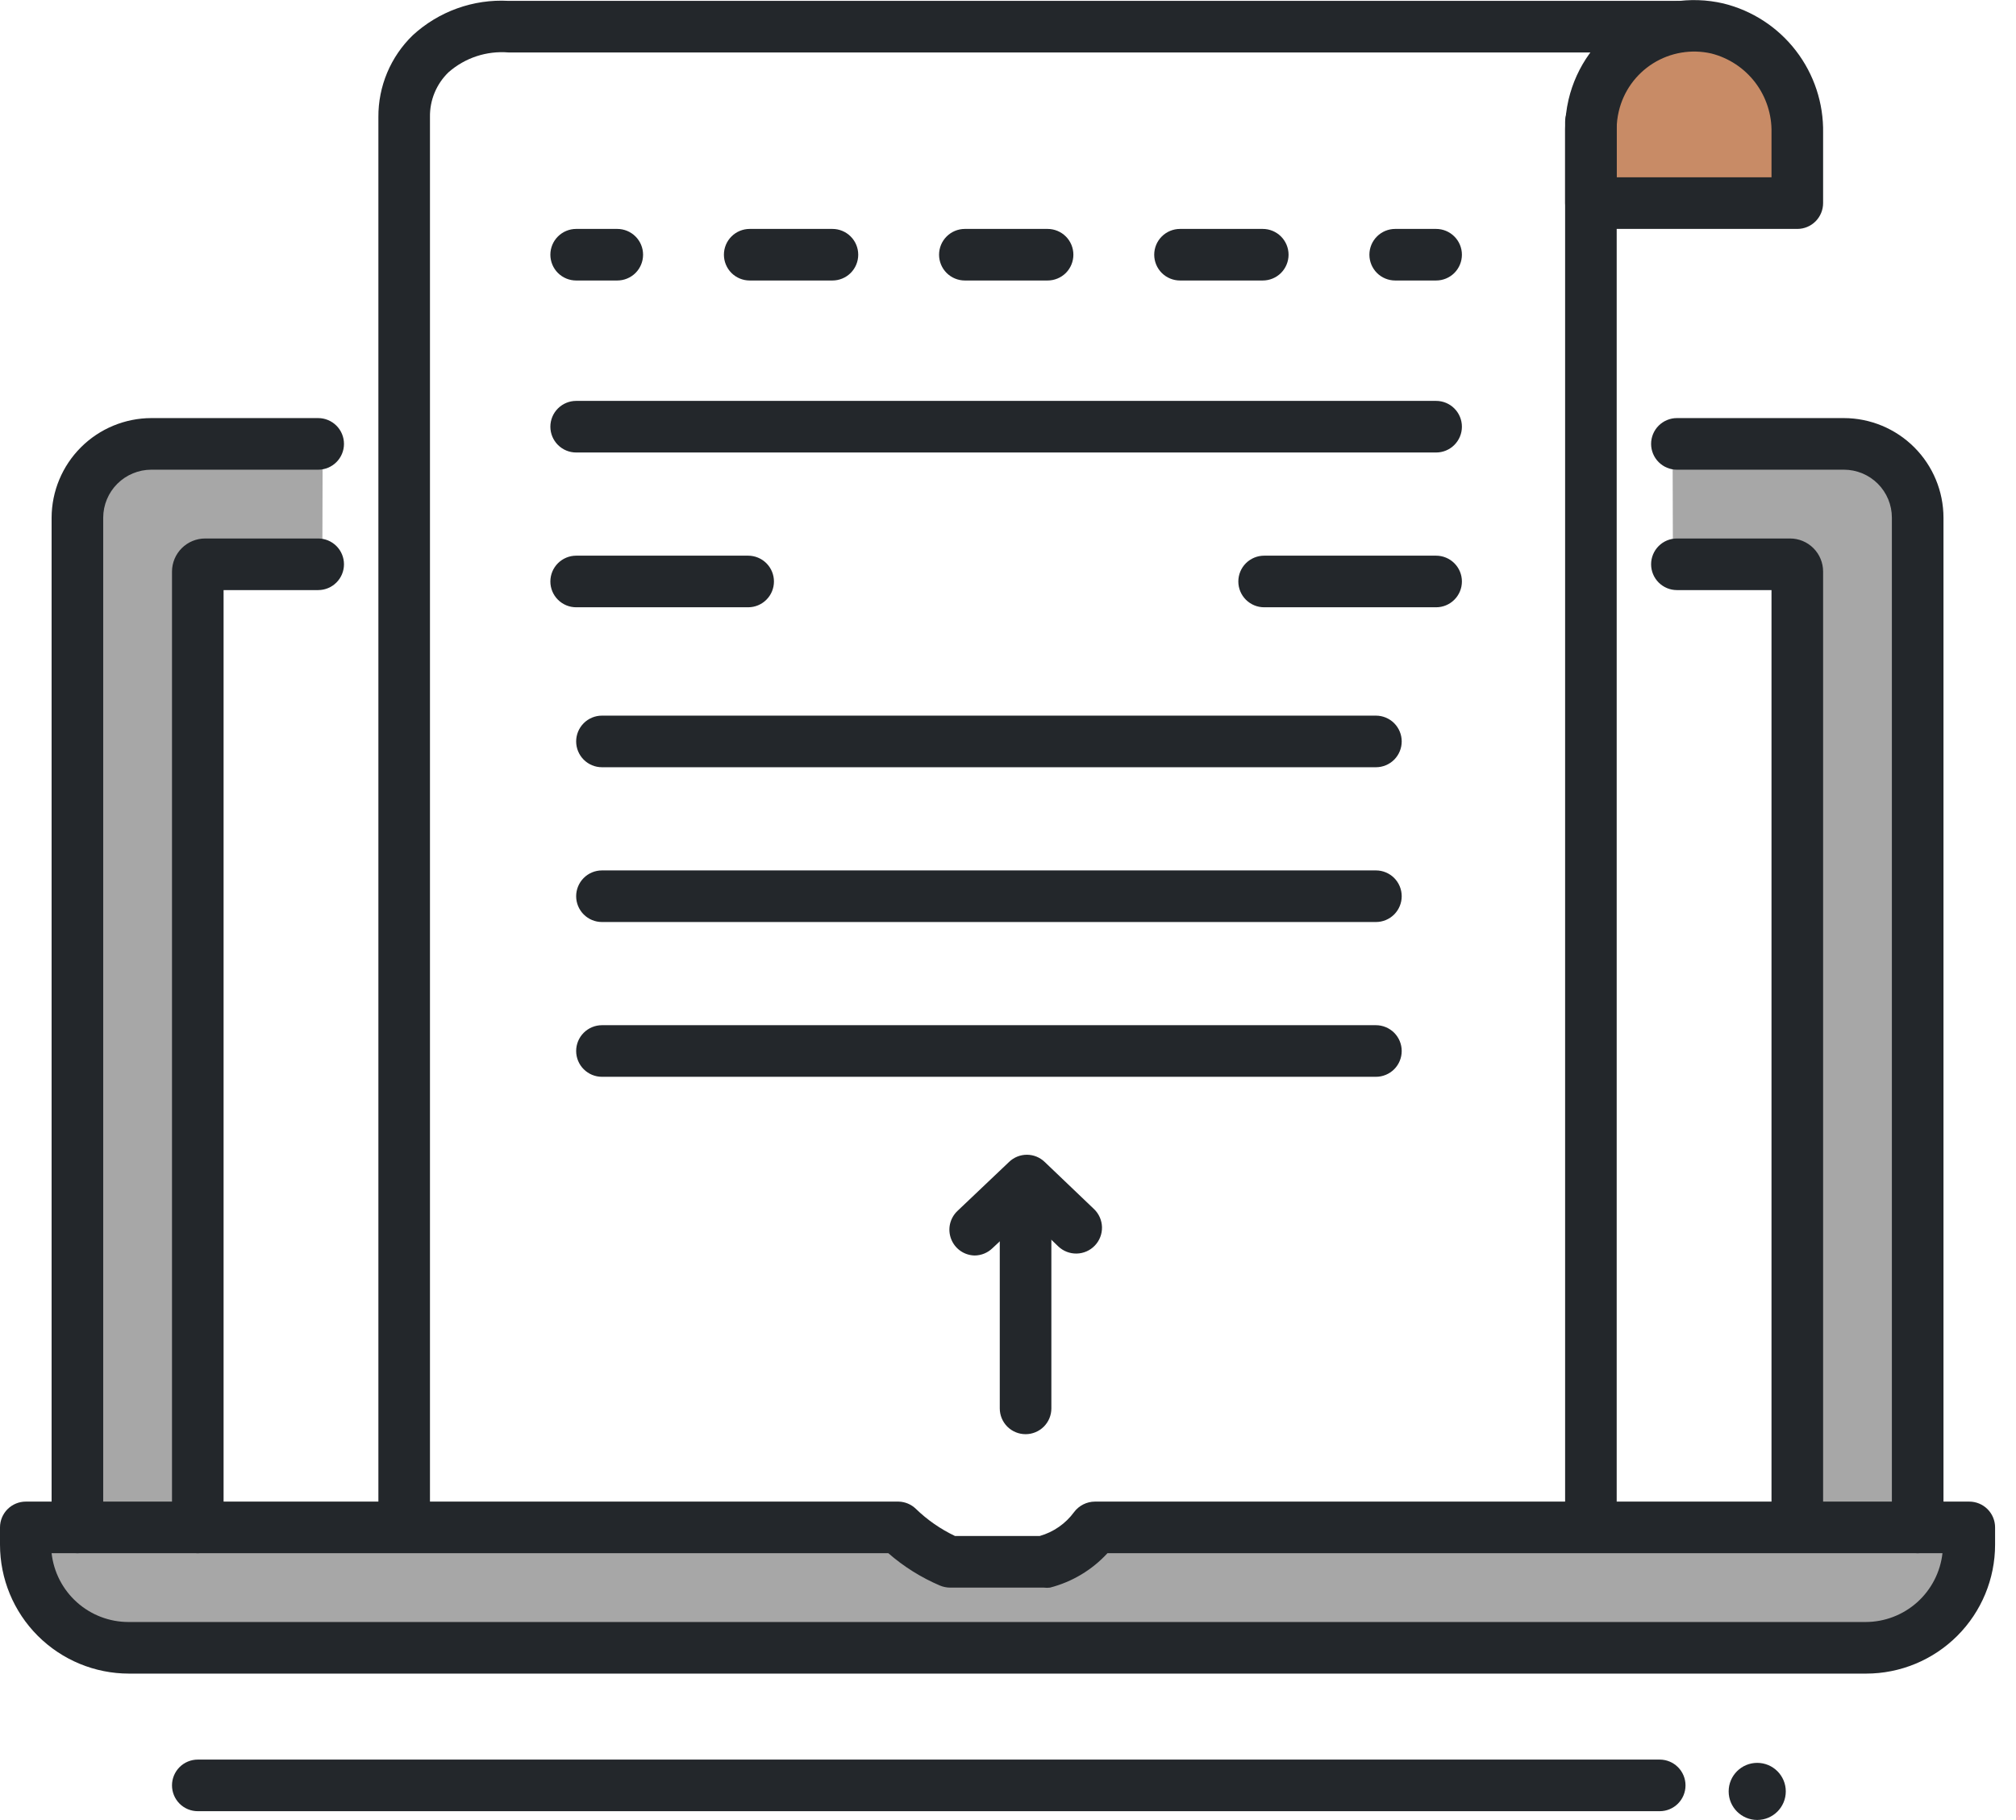 <svg aria-hidden="true" class="icon icon--electronic-filing" width="72" height="65" viewBox="0 0 72 65" fill="none" xmlns="http://www.w3.org/2000/svg">
<path d="M11.511 20.461H7.021C6.952 20.462 6.887 20.49 6.838 20.538C6.789 20.585 6.76 20.65 6.757 20.719V55.055L2.457 54.877V18.796C2.459 18.097 2.738 17.426 3.233 16.932C3.728 16.438 4.399 16.161 5.098 16.161H11.523L11.511 20.461Z" fill="#A7A7A7"/>
<path d="M59.748 20.461H63.624C63.693 20.461 63.758 20.488 63.806 20.536C63.855 20.585 63.882 20.65 63.882 20.719V55.055L68.182 54.877V18.796C68.182 18.097 67.904 17.427 67.41 16.933C66.916 16.439 66.246 16.161 65.547 16.161H59.736L59.748 20.461Z" fill="#A7A7A7"/>
<path d="M39.122 54.859C39.001 55.243 38.752 55.575 38.417 55.798C38.082 56.022 37.68 56.124 37.279 56.087H33.937C33.157 56.161 32.095 54.859 32.095 54.859H0.614V55.473C0.614 56.45 1.003 57.388 1.694 58.079C2.385 58.77 3.322 59.158 4.3 59.158H66.339C67.317 59.158 68.254 58.77 68.945 58.079C69.636 57.388 70.025 56.45 70.025 55.473V54.859H39.122Z" fill="#A7A7A7"/>
<path d="M62.758 65C63.321 65 63.778 64.543 63.778 63.98C63.778 63.417 63.321 62.961 62.758 62.961C62.195 62.961 61.738 63.417 61.738 63.98C61.738 64.543 62.195 65 62.758 65Z" fill="#23272B"/>
<path d="M59.275 64.687H7.064C6.82 64.687 6.585 64.59 6.412 64.417C6.24 64.244 6.143 64.01 6.143 63.765C6.143 63.521 6.24 63.287 6.412 63.114C6.585 62.941 6.82 62.844 7.064 62.844H59.275C59.52 62.844 59.754 62.941 59.927 63.114C60.1 63.287 60.197 63.521 60.197 63.765C60.197 64.01 60.1 64.244 59.927 64.417C59.754 64.59 59.52 64.687 59.275 64.687Z" fill="#23272B"/>
<path d="M56.511 4.429V6.947H63.882V4.3C63.882 3.322 63.494 2.385 62.803 1.694C62.112 1.003 61.174 0.614 60.197 0.614C59.928 0.612 59.66 0.641 59.398 0.7C58.565 0.902 57.826 1.381 57.301 2.059C56.777 2.736 56.498 3.572 56.511 4.429V4.429Z" fill="#C88B66"/>
<path d="M2.764 55.473C2.52 55.473 2.285 55.376 2.113 55.203C1.94 55.03 1.843 54.796 1.843 54.552V18.489C1.846 17.546 2.223 16.642 2.89 15.976C3.558 15.309 4.462 14.934 5.405 14.932H11.364C11.608 14.932 11.842 15.03 12.015 15.202C12.188 15.375 12.285 15.609 12.285 15.854C12.285 16.098 12.188 16.332 12.015 16.505C11.842 16.678 11.608 16.775 11.364 16.775H5.405C4.95 16.775 4.514 16.956 4.191 17.277C3.869 17.598 3.687 18.034 3.686 18.489V54.552C3.686 54.796 3.588 55.03 3.416 55.203C3.243 55.376 3.009 55.473 2.764 55.473Z" fill="#23272B"/>
<path d="M68.489 55.473C68.245 55.473 68.01 55.376 67.837 55.203C67.665 55.03 67.567 54.796 67.567 54.552V18.489C67.567 18.034 67.387 17.599 67.066 17.277C66.744 16.956 66.308 16.775 65.854 16.775H59.889C59.645 16.775 59.411 16.678 59.238 16.505C59.065 16.332 58.968 16.098 58.968 15.854C58.968 15.609 59.065 15.375 59.238 15.202C59.411 15.03 59.645 14.932 59.889 14.932H65.854C66.796 14.934 67.7 15.309 68.367 15.976C69.033 16.642 69.409 17.546 69.41 18.489V54.552C69.41 54.796 69.313 55.03 69.14 55.203C68.968 55.376 68.733 55.473 68.489 55.473Z" fill="#23272B"/>
<path d="M7.064 55.473C6.82 55.473 6.585 55.376 6.412 55.203C6.24 55.03 6.143 54.796 6.143 54.552V20.412C6.144 20.098 6.27 19.798 6.492 19.577C6.714 19.356 7.015 19.232 7.328 19.232H11.364C11.608 19.232 11.842 19.329 12.015 19.502C12.188 19.675 12.285 19.909 12.285 20.154C12.285 20.398 12.188 20.632 12.015 20.805C11.842 20.978 11.608 21.075 11.364 21.075H7.985V54.552C7.985 54.796 7.888 55.03 7.715 55.203C7.543 55.376 7.308 55.473 7.064 55.473Z" fill="#23272B"/>
<path d="M64.189 54.859C63.945 54.859 63.71 54.762 63.538 54.589C63.365 54.416 63.268 54.182 63.268 53.937V21.075H59.889C59.645 21.075 59.411 20.978 59.238 20.805C59.065 20.632 58.968 20.398 58.968 20.154C58.968 19.909 59.065 19.675 59.238 19.502C59.411 19.329 59.645 19.232 59.889 19.232H63.931C64.244 19.232 64.544 19.356 64.765 19.578C64.986 19.799 65.111 20.099 65.111 20.412V53.937C65.111 54.182 65.013 54.416 64.841 54.589C64.668 54.762 64.433 54.859 64.189 54.859V54.859Z" fill="#23272B"/>
<path d="M14.435 54.859C14.191 54.859 13.956 54.762 13.783 54.589C13.611 54.416 13.514 54.182 13.514 53.937V4.183C13.51 3.638 13.617 3.098 13.828 2.595C14.039 2.093 14.35 1.638 14.742 1.259C15.201 0.837 15.739 0.511 16.326 0.3C16.912 0.089 17.535 -0.003 18.157 0.031H59.926C60.171 0.031 60.405 0.128 60.578 0.301C60.751 0.473 60.848 0.708 60.848 0.952C60.848 1.196 60.751 1.431 60.578 1.604C60.405 1.776 60.171 1.873 59.926 1.873H18.157C17.772 1.842 17.384 1.888 17.017 2.009C16.649 2.131 16.31 2.325 16.02 2.58C15.805 2.787 15.635 3.036 15.521 3.312C15.406 3.588 15.351 3.885 15.356 4.183V53.937C15.356 54.182 15.259 54.416 15.086 54.589C14.914 54.762 14.679 54.859 14.435 54.859V54.859Z" fill="#23272B"/>
<path d="M56.818 54.859C56.574 54.859 56.339 54.762 56.167 54.589C55.994 54.416 55.897 54.182 55.897 53.937V4.355C55.897 4.111 55.994 3.876 56.167 3.704C56.339 3.531 56.574 3.434 56.818 3.434C57.062 3.434 57.297 3.531 57.47 3.704C57.642 3.876 57.739 4.111 57.739 4.355V53.937C57.739 54.182 57.642 54.416 57.47 54.589C57.297 54.762 57.062 54.859 56.818 54.859Z" fill="#23272B"/>
<path d="M66.646 59.773H4.607C3.385 59.773 2.213 59.287 1.349 58.423C0.485 57.559 0 56.388 0 55.166L0 54.552C0 54.307 0.097 54.073 0.27 53.9C0.443 53.727 0.677 53.63 0.921 53.63H32.095C32.325 53.636 32.544 53.728 32.709 53.888C33.12 54.286 33.593 54.614 34.109 54.859H37.131C37.624 54.719 38.057 54.418 38.36 54.005C38.446 53.889 38.559 53.795 38.688 53.73C38.816 53.665 38.959 53.631 39.103 53.63H70.332C70.576 53.63 70.81 53.727 70.983 53.9C71.156 54.073 71.253 54.307 71.253 54.552V55.166C71.253 56.388 70.768 57.559 69.904 58.423C69.04 59.287 67.868 59.773 66.646 59.773ZM1.843 55.473C1.918 56.148 2.24 56.772 2.747 57.226C3.253 57.679 3.909 57.93 4.588 57.93H66.628C67.308 57.93 67.963 57.679 68.47 57.226C68.976 56.772 69.298 56.148 69.374 55.473H39.552C39.001 56.072 38.288 56.499 37.5 56.702C37.427 56.711 37.352 56.711 37.279 56.702H33.937C33.811 56.702 33.685 56.677 33.569 56.628C32.898 56.342 32.276 55.952 31.726 55.473H1.843Z" fill="#23272B"/>
<path d="M64.189 8.176H56.818C56.574 8.176 56.339 8.079 56.167 7.906C55.994 7.733 55.897 7.499 55.897 7.254V4.613C55.898 4.257 55.939 3.903 56.02 3.557C56.299 2.369 57.037 1.34 58.074 0.697C59.11 0.053 60.359 -0.153 61.548 0.123C62.578 0.375 63.493 0.97 64.14 1.811C64.787 2.651 65.13 3.687 65.111 4.748V7.254C65.111 7.499 65.013 7.733 64.841 7.906C64.668 8.079 64.433 8.176 64.189 8.176V8.176ZM57.739 6.333H63.268V4.736C63.282 4.091 63.077 3.461 62.687 2.947C62.296 2.434 61.743 2.069 61.118 1.91C60.405 1.748 59.658 1.875 59.038 2.263C58.419 2.651 57.978 3.269 57.813 3.98C57.765 4.182 57.74 4.388 57.739 4.595V6.333Z" fill="#23272B"/>
<path d="M22.045 10.018H20.577C20.333 10.018 20.099 9.921 19.926 9.749C19.753 9.576 19.656 9.341 19.656 9.097C19.656 8.853 19.753 8.618 19.926 8.446C20.099 8.273 20.333 8.176 20.577 8.176H22.045C22.29 8.176 22.524 8.273 22.697 8.446C22.87 8.618 22.967 8.853 22.967 9.097C22.967 9.341 22.87 9.576 22.697 9.749C22.524 9.921 22.29 10.018 22.045 10.018V10.018Z" fill="#23272B"/>
<path d="M45.098 10.018H42.144C41.899 10.018 41.665 9.921 41.492 9.749C41.319 9.576 41.222 9.341 41.222 9.097C41.222 8.853 41.319 8.618 41.492 8.446C41.665 8.273 41.899 8.176 42.144 8.176H45.098C45.343 8.176 45.577 8.273 45.75 8.446C45.922 8.618 46.02 8.853 46.02 9.097C46.02 9.341 45.922 9.576 45.75 9.749C45.577 9.921 45.343 10.018 45.098 10.018V10.018ZM37.414 10.018H34.459C34.215 10.018 33.981 9.921 33.808 9.749C33.635 9.576 33.538 9.341 33.538 9.097C33.538 8.853 33.635 8.618 33.808 8.446C33.981 8.273 34.215 8.176 34.459 8.176H37.414C37.658 8.176 37.893 8.273 38.066 8.446C38.238 8.618 38.335 8.853 38.335 9.097C38.335 9.341 38.238 9.576 38.066 9.749C37.893 9.921 37.658 10.018 37.414 10.018V10.018ZM29.73 10.018H26.775C26.531 10.018 26.296 9.921 26.124 9.749C25.951 9.576 25.854 9.341 25.854 9.097C25.854 8.853 25.951 8.618 26.124 8.446C26.296 8.273 26.531 8.176 26.775 8.176H29.73C29.974 8.176 30.208 8.273 30.381 8.446C30.554 8.618 30.651 8.853 30.651 9.097C30.651 9.341 30.554 9.576 30.381 9.749C30.208 9.921 29.974 10.018 29.73 10.018V10.018Z" fill="#23272B"/>
<path d="M51.29 10.018H49.828C49.584 10.018 49.349 9.921 49.177 9.749C49.004 9.576 48.907 9.341 48.907 9.097C48.907 8.853 49.004 8.618 49.177 8.446C49.349 8.273 49.584 8.176 49.828 8.176H51.29C51.534 8.176 51.769 8.273 51.941 8.446C52.114 8.618 52.211 8.853 52.211 9.097C52.211 9.341 52.114 9.576 51.941 9.749C51.769 9.921 51.534 10.018 51.29 10.018V10.018Z" fill="#23272B"/>
<path d="M51.29 16.161H20.577C20.333 16.161 20.099 16.064 19.926 15.891C19.753 15.718 19.656 15.484 19.656 15.24C19.656 14.995 19.753 14.761 19.926 14.588C20.099 14.415 20.333 14.318 20.577 14.318H51.29C51.534 14.318 51.769 14.415 51.941 14.588C52.114 14.761 52.211 14.995 52.211 15.24C52.211 15.484 52.114 15.718 51.941 15.891C51.769 16.064 51.534 16.161 51.29 16.161Z" fill="#23272B"/>
<path d="M51.29 21.689H45.148C44.903 21.689 44.669 21.592 44.496 21.419C44.323 21.247 44.226 21.012 44.226 20.768C44.226 20.523 44.323 20.289 44.496 20.116C44.669 19.944 44.903 19.846 45.148 19.846H51.29C51.534 19.846 51.769 19.944 51.941 20.116C52.114 20.289 52.211 20.523 52.211 20.768C52.211 21.012 52.114 21.247 51.941 21.419C51.769 21.592 51.534 21.689 51.29 21.689Z" fill="#23272B"/>
<path d="M26.72 21.689H20.577C20.333 21.689 20.099 21.592 19.926 21.419C19.753 21.247 19.656 21.012 19.656 20.768C19.656 20.523 19.753 20.289 19.926 20.116C20.099 19.944 20.333 19.846 20.577 19.846H26.72C26.964 19.846 27.199 19.944 27.371 20.116C27.544 20.289 27.641 20.523 27.641 20.768C27.641 21.012 27.544 21.247 27.371 21.419C27.199 21.592 26.964 21.689 26.72 21.689Z" fill="#23272B"/>
<path d="M36.628 51.222C36.383 51.222 36.149 51.125 35.976 50.953C35.803 50.78 35.706 50.545 35.706 50.301V42.316C35.706 42.071 35.803 41.837 35.976 41.664C36.149 41.491 36.383 41.394 36.628 41.394C36.872 41.394 37.106 41.491 37.279 41.664C37.452 41.837 37.549 42.071 37.549 42.316V50.301C37.549 50.545 37.452 50.78 37.279 50.953C37.106 51.125 36.872 51.222 36.628 51.222V51.222Z" fill="#23272B"/>
<path d="M34.81 44.84C34.627 44.837 34.449 44.779 34.299 44.674C34.15 44.569 34.035 44.422 33.969 44.251C33.903 44.08 33.889 43.894 33.929 43.716C33.97 43.537 34.062 43.375 34.195 43.249L36.038 41.499C36.209 41.334 36.437 41.242 36.674 41.242C36.911 41.242 37.139 41.334 37.31 41.499L39.072 43.182C39.249 43.351 39.351 43.584 39.357 43.829C39.362 44.074 39.27 44.31 39.1 44.487C38.931 44.664 38.698 44.766 38.453 44.771C38.208 44.776 37.972 44.684 37.795 44.515L36.671 43.434L35.442 44.582C35.272 44.746 35.046 44.838 34.81 44.84V44.84Z" fill="#23272B"/>
<path d="M49.14 27.402H21.499C21.254 27.402 21.02 27.305 20.847 27.132C20.674 26.959 20.577 26.725 20.577 26.48C20.577 26.236 20.674 26.002 20.847 25.829C21.02 25.656 21.254 25.559 21.499 25.559H49.14C49.384 25.559 49.619 25.656 49.792 25.829C49.964 26.002 50.061 26.236 50.061 26.48C50.061 26.725 49.964 26.959 49.792 27.132C49.619 27.305 49.384 27.402 49.14 27.402Z" fill="#23272B"/>
<path d="M49.14 32.93H21.499C21.254 32.93 21.02 32.833 20.847 32.66C20.674 32.487 20.577 32.253 20.577 32.009C20.577 31.764 20.674 31.53 20.847 31.357C21.02 31.184 21.254 31.087 21.499 31.087H49.14C49.384 31.087 49.619 31.184 49.792 31.357C49.964 31.53 50.061 31.764 50.061 32.009C50.061 32.253 49.964 32.487 49.792 32.66C49.619 32.833 49.384 32.93 49.14 32.93V32.93Z" fill="#23272B"/>
<path d="M49.14 38.458H21.499C21.254 38.458 21.02 38.361 20.847 38.188C20.674 38.016 20.577 37.781 20.577 37.537C20.577 37.292 20.674 37.058 20.847 36.885C21.02 36.713 21.254 36.615 21.499 36.615H49.14C49.384 36.615 49.619 36.713 49.792 36.885C49.964 37.058 50.061 37.292 50.061 37.537C50.061 37.781 49.964 38.016 49.792 38.188C49.619 38.361 49.384 38.458 49.14 38.458V38.458Z" fill="#23272B"/>
</svg>
